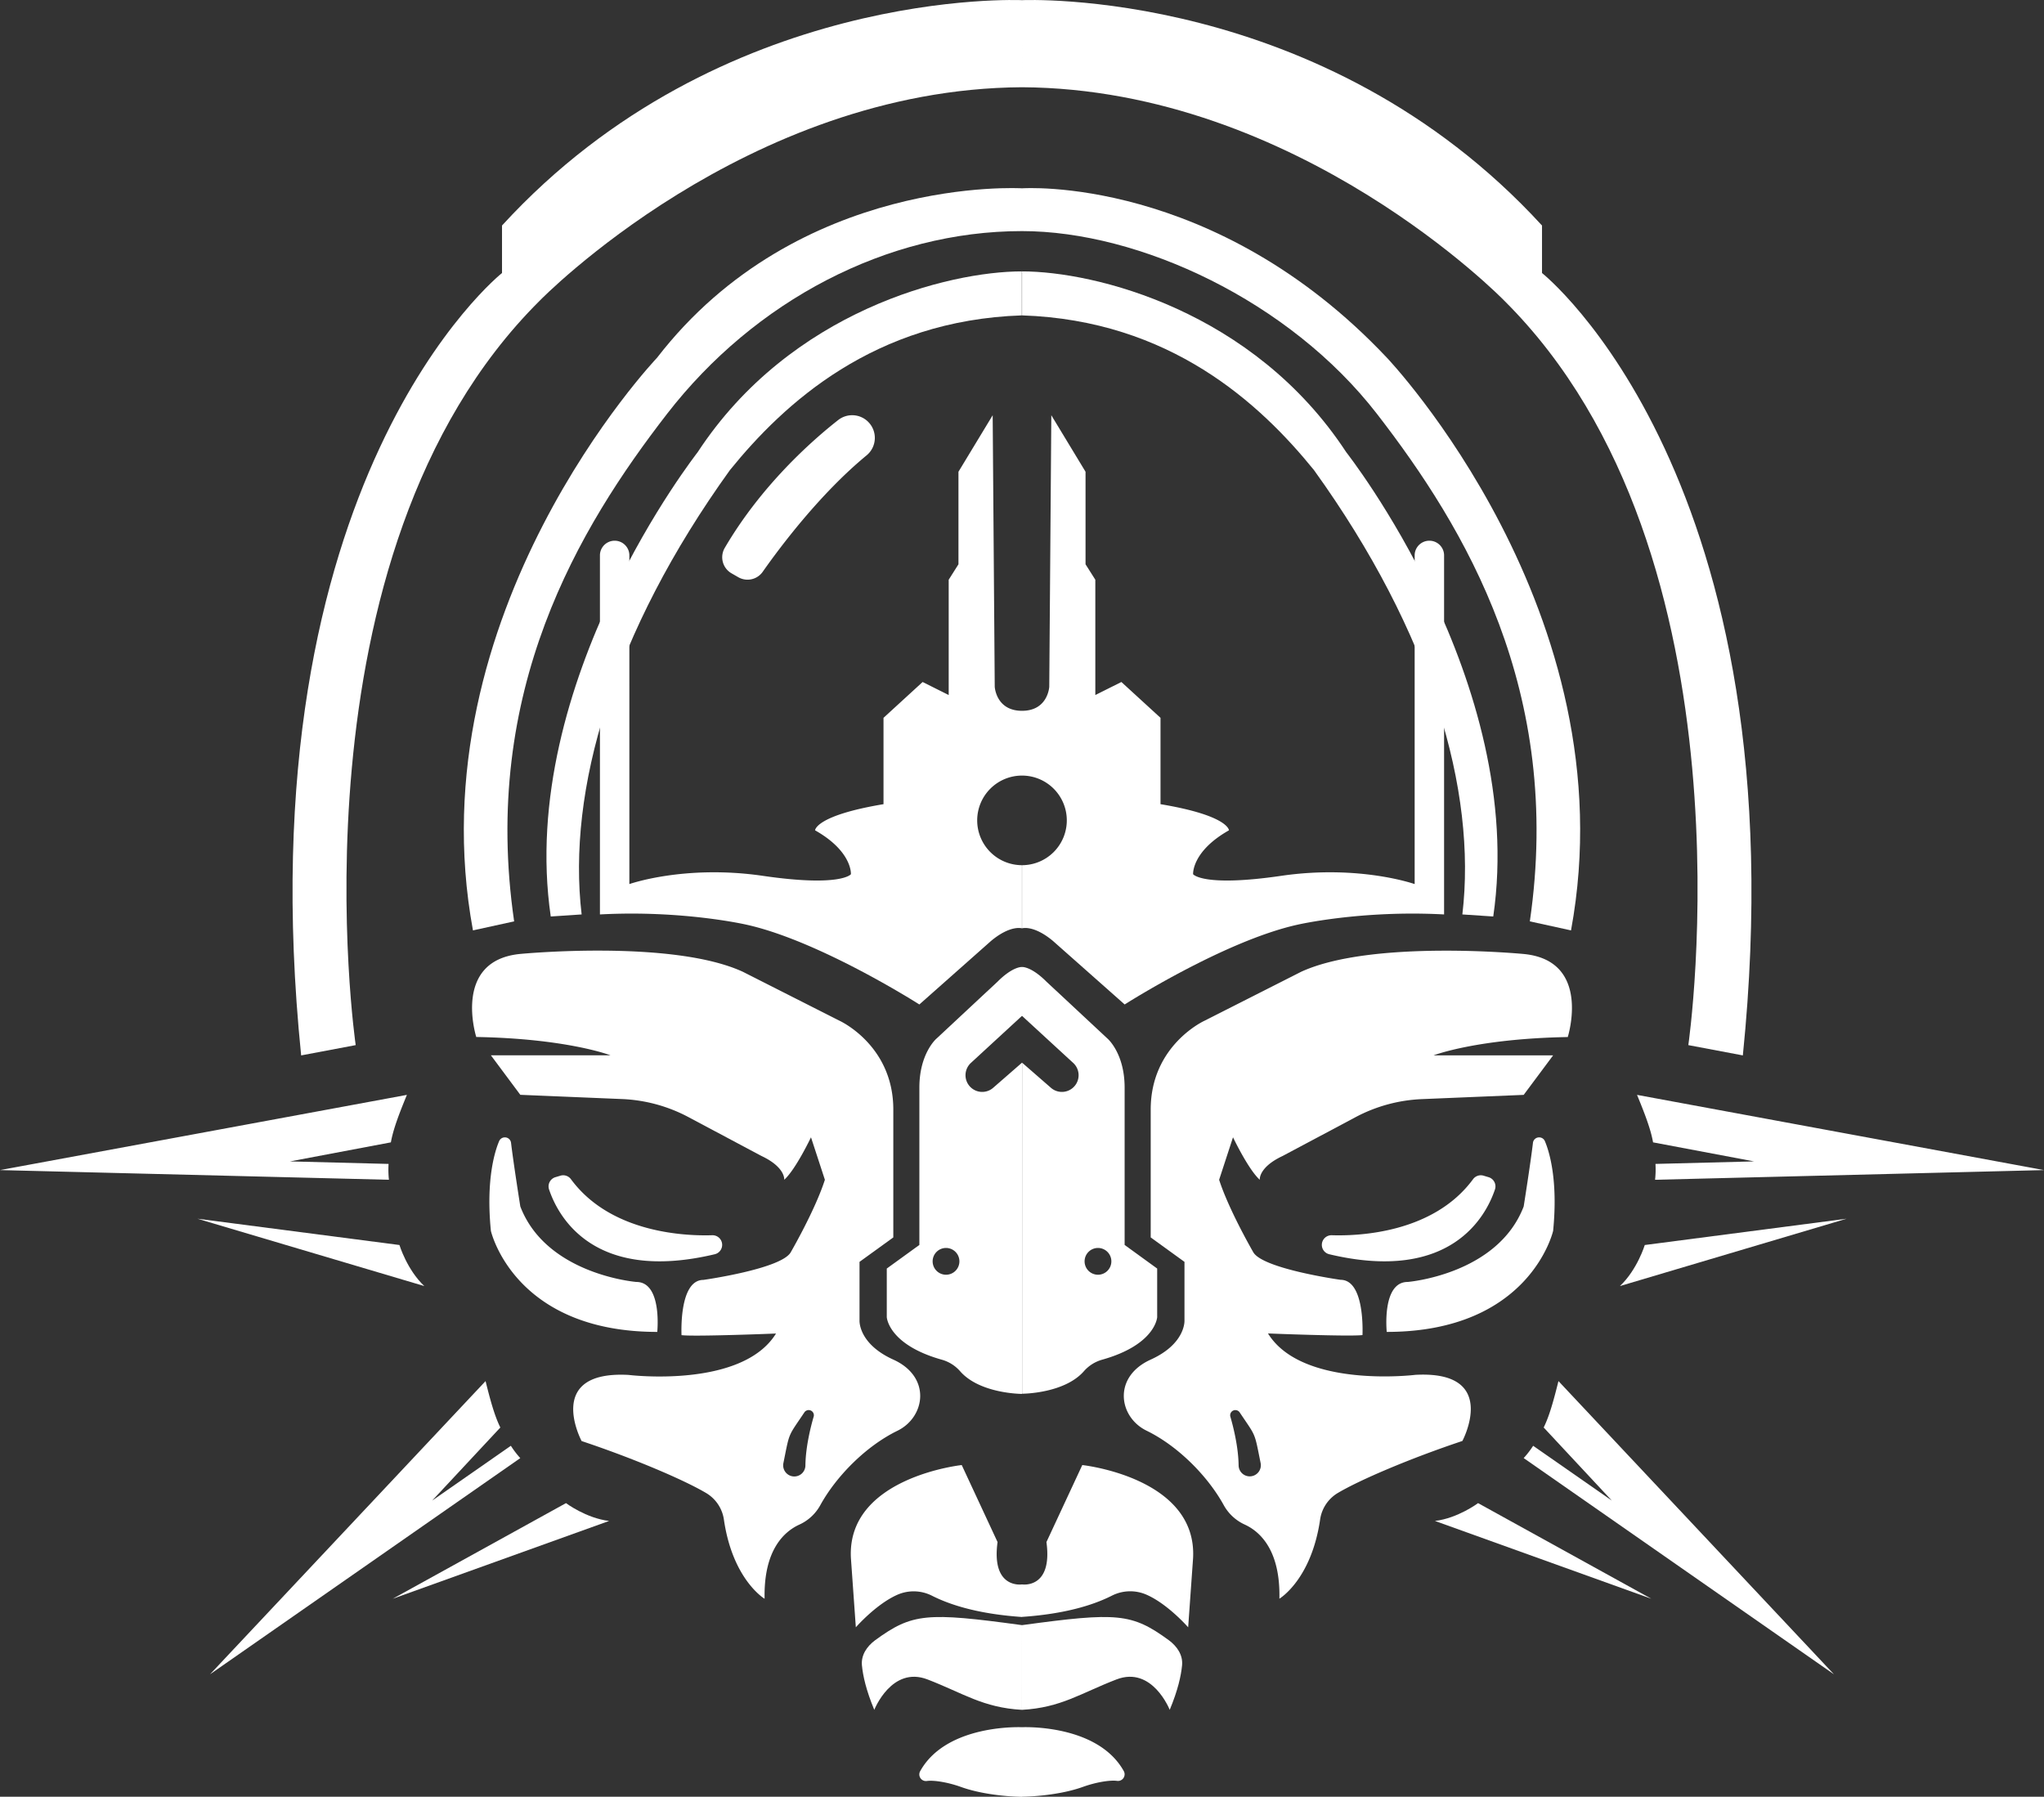 <svg xmlns="http://www.w3.org/2000/svg" viewBox="0 0 992.7 872.65"><rect x="0" y="0" width="992.7" height="872.65" fill="#333333" stroke="none"/><defs><style>.cls-1{fill:#fff;}</style></defs><g id="Layer_2" data-name="Layer 2"><g id="_1" data-name="1"><path class="cls-1" d="M188.72,565.3l-47.88-1.22,49-9.25c1.11-6.39,4.13-14.2,7.78-23.06L0,568.3,188.89,573A45.48,45.48,0,0,1,188.72,565.3Z"/><path class="cls-1" d="M95.89,591.92,194,604.69s3.63,12,12.07,19.94Z"/><path class="cls-1" d="M248.11,702.2,209.9,728.81,243,693.32c-2.81-5.64-4.94-13.5-7.18-22.54L102,813.19l150.68-105A44.77,44.77,0,0,1,248.11,702.2Z"/><path class="cls-1" d="M190.73,776.5l84.15-46.45s9.77,7.32,20.94,8.66Z"/><path class="cls-1" d="M496.35.08s-146-6.86-252.54,109.45V132.6s-126,99.9-97.55,380l26.49-5s-34.82-238.16,89.4-361.59c0,0,100-102.85,234.2-103.64"/><path class="cls-1" d="M496.35,112.24c-65.67,0-129.88,33.88-172.38,88.76-42.83,55.3-90.54,134.68-74.27,246.5l-20,4.38c-28.48-154.29,89.41-278.13,89.41-278.13C387.8,84.81,496.35,91.46,496.35,91.46Z"/><path class="cls-1" d="M267.48,445.13l15-1c-7.12-60.13,15.07-136.67,72-215.79,26.28-32.44,70.05-72.79,141.79-75.16V131.81c-35.34,0-112.35,19-157.45,87.83C338.9,219.64,250.87,331.2,267.48,445.13Z"/><path class="cls-1" d="M407.09,204c-12.42,9.74-37.19,31.47-55.14,62.17a9,9,0,0,0,3.3,12.27l3.36,1.93a9,9,0,0,0,11.79-2.63c8.5-12.1,27.87-37.93,50.46-56.57a11,11,0,0,0,.7-16.37h0A11,11,0,0,0,407.09,204Z"/><path class="cls-1" d="M319.21,646.89s2.49-24.26-10.17-24.26c0,0-43.64-3.51-56.34-36.66,0,0-3.3-20.82-4.5-30.89a3,3,0,0,0-3-2.67h0a3,3,0,0,0-2.79,1.84c-2,4.69-6.49,18.54-4,43.57C238.42,597.82,249.49,646.89,319.21,646.89Z"/><path class="cls-1" d="M266.66,577.7c4.23,12.61,21.17,45.57,80.47,31.47a4.68,4.68,0,0,0,3.6-4.55h0a4.68,4.68,0,0,0-4.83-4.68c-13,.41-49.3-1-68.59-27.19a4.68,4.68,0,0,0-5.12-1.74l-2.43.73A4.67,4.67,0,0,0,266.66,577.7Z"/><path class="cls-1" d="M496.35,769.53s-15,2.37-11.87-20.57l-17.4-37.4s-56.05,6-53.81,45.31l2.38,33.49s9.83-11.26,20.19-15.81a19.68,19.68,0,0,1,16.82.49c6.29,3.16,19.39,8.65,43.69,10.31Z"/><path class="cls-1" d="M496.35,789.31c-46.42-6.33-53.27-5.81-71.31,7.32-4.05,3-6.91,7.25-6.43,12.24s2,12,6,21.58c0,0,8.43-21.47,25.84-14.77s26.9,13.71,45.89,14.77"/><path class="cls-1" d="M496.35,838.89s-36.55-1.78-49.42,21.29A3.22,3.22,0,0,0,450.2,865c3.46-.47,10.35.68,16.5,2.9,13.19,4.74,29.65,4.8,29.65,4.8Z"/><path class="cls-1" d="M496.35,493.39V469.66s-4.35-.4-11.87,7.12l-29.7,27.69s-8.27,7.12-8.27,23.74v76.44l-15.83,11.47v23.6s.69,13.4,26.83,20.7A18.32,18.32,0,0,1,466.3,666C475.9,677,496.35,677,496.35,677V516.13l-14,12.2a8.1,8.1,0,0,1-11.54-.9h0a8.11,8.11,0,0,1,.71-11.17ZM459.46,619.12a6.5,6.5,0,1,1,6.49-6.5A6.5,6.5,0,0,1,459.46,619.12Z"/><path class="cls-1" d="M433.85,660.34c-17.09-7.74-16.41-19-16.41-19V612.87L433.85,601V538.87c0-31.27-26.11-43.1-26.11-43.1L360.81,472c-34.26-15.82-108.11-8.69-108.11-8.69-33.19,3.17-21.4,40.34-21.4,40.34,44.3.79,65.21,8.91,65.21,8.91H238.42l14.28,19.18,49.45,2.06a75.1,75.1,0,0,1,32.14,8.73l35.47,18.88C381.63,567,380.87,573,380.87,573c5.58-5,13-20.63,13-20.63L400.62,573C395.87,587.81,384,608.27,384,608.27c-4.75,8.07-42.35,13.36-42.35,13.36-11.49,0-10.75,24.18-10.66,26.84,6.33.79,45.89-.79,45.89-.79-16.62,26.9-71.63,20.1-71.63,20.1-41.14-2.21-22.78,32.12-22.78,32.12,25.26,8.42,49.87,18.93,60.57,25.3a18,18,0,0,1,8.54,12.89c4.28,29.28,19.76,38.41,19.76,38.41-.52-23.91,9.7-32.72,16.84-36a22,22,0,0,0,10.22-9.47c7.65-13.9,22-28.57,37.42-36.11C449.36,688.34,452.5,668.79,433.85,660.34Zm-38.69,27.74c-1.43,4.91-3.89,14.66-4,23.67a5.4,5.4,0,1,1-10.69-1.13c3.12-15.47,2.05-12.49,10.19-24.65a2.52,2.52,0,0,1,4.51,2.11Z"/><path class="cls-1" d="M474.59,398.45a21.76,21.76,0,0,1,21.76-21.76V345.23c-12.66,0-13.24-11.7-13.24-11.7l-1-131.85-16.62,27.45v44.94l-4.74,7.5v56l-12.66-6.33-19,17.4v41.94c-33.23,5.54-33.23,12.7-33.23,12.7,18.2,10.29,17.4,21.32,17.4,21.32s-4.74,6.33-42.72.79-64.88,4-64.88,4V269.5a7.15,7.15,0,0,0-14.29,0V444.13c40.4-2.16,71.26,5,71.26,5,35.6,7.91,83.87,38.73,83.87,38.73L481.32,457c9.49-7.91,15-6.12,15-6.12V420.21A21.76,21.76,0,0,1,474.59,398.45Z"/><path class="cls-1" d="M804,565.3l47.89-1.22-49.06-9.25c-1.1-6.39-4.13-14.2-7.78-23.06L992.7,568.3,803.81,573A45.48,45.48,0,0,0,804,565.3Z"/><path class="cls-1" d="M896.81,591.92l-98,12.77s-3.64,12-12.08,19.94Z"/><path class="cls-1" d="M744.6,702.2l38.2,26.61-33.09-35.49c2.81-5.64,4.93-13.5,7.18-22.54L890.68,813.19,740,708.17A45.22,45.22,0,0,0,744.6,702.2Z"/><path class="cls-1" d="M802,776.5l-84.15-46.45s-9.77,7.32-20.93,8.66Z"/><path class="cls-1" d="M496.35.08S642.3-6.78,748.9,109.53V132.6s126,99.9,97.54,380l-26.48-5s34.81-238.16-89.41-361.59c0,0-100-102.85-234.2-103.64"/><path class="cls-1" d="M496.35,91.46s93.36-6.65,177.23,82.29c0,0,117.89,123.84,89.41,278.13l-20-4.38c16.27-111.82-31.44-191.2-74.26-246.5-42.5-54.88-115.42-88.76-172.39-88.76Z"/><path class="cls-1" d="M725.22,445.13l-15-1c7.12-60.13-15.08-136.67-72.05-215.79-26.27-32.44-70-72.79-141.79-75.16V131.81c35.34,0,112.35,19,157.45,87.83C653.8,219.64,741.84,331.2,725.22,445.13Z"/><path class="cls-1" d="M673.49,646.89s-2.49-24.26,10.17-24.26c0,0,43.65-3.51,56.34-36.66,0,0,3.31-20.82,4.5-30.89a3,3,0,0,1,3-2.67h0a3,3,0,0,1,2.8,1.84c2,4.69,6.48,18.54,4,43.57C754.29,597.82,743.21,646.89,673.49,646.89Z"/><path class="cls-1" d="M726.05,577.7c-4.23,12.61-21.18,45.57-80.48,31.47a4.68,4.68,0,0,1-3.6-4.55h0a4.68,4.68,0,0,1,4.83-4.68c13.05.41,49.3-1,68.59-27.19a4.69,4.69,0,0,1,5.12-1.74l2.43.73A4.67,4.67,0,0,1,726.05,577.7Z"/><path class="cls-1" d="M496.35,769.53s15,2.37,11.87-20.57l17.41-37.4s56,6,53.8,45.31l-2.38,33.49s-9.82-11.26-20.18-15.81A19.7,19.7,0,0,0,540,775c-6.29,3.16-19.39,8.65-43.69,10.31Z"/><path class="cls-1" d="M496.35,789.31c46.42-6.33,53.28-5.81,71.31,7.32,4.05,3,6.92,7.25,6.43,12.24s-2,12-6,21.58c0,0-8.44-21.47-25.85-14.77s-26.9,13.71-45.89,14.77"/><path class="cls-1" d="M496.35,838.89s36.55-1.78,49.42,21.29a3.22,3.22,0,0,1-3.26,4.77c-3.47-.47-10.36.68-16.51,2.9-13.19,4.74-29.65,4.8-29.65,4.8Z"/><path class="cls-1" d="M496.35,493.39V469.66s4.35-.4,11.87,7.12l29.7,27.69s8.27,7.12,8.27,23.74v76.44L562,616.12v23.6s-.69,13.4-26.83,20.7A18.37,18.37,0,0,0,526.4,666c-9.59,10.92-30,10.92-30,10.92V516.13l14,12.2a8.1,8.1,0,0,0,11.54-.9h0a8.1,8.1,0,0,0-.71-11.17Zm36.9,125.73a6.5,6.5,0,1,0-6.5-6.5A6.5,6.5,0,0,0,533.25,619.12Z"/><path class="cls-1" d="M558.86,660.34c17.08-7.74,16.4-19,16.4-19V612.87L558.86,601V538.87c0-31.27,26.11-43.1,26.11-43.1L631.89,472C666.15,456.21,740,463.34,740,463.34c33.19,3.17,21.41,40.34,21.41,40.34-44.31.79-65.21,8.91-65.21,8.91h58.09L740,531.77l-49.44,2.06a75.14,75.14,0,0,0-32.15,8.73l-35.47,18.88C611.08,567,611.83,573,611.83,573c-5.58-5-13-20.63-13-20.63L592.09,573c4.75,14.77,16.61,35.23,16.61,35.23,4.75,8.07,42.35,13.36,42.35,13.36,11.49,0,10.76,24.18,10.66,26.84-6.33.79-45.89-.79-45.89-.79,16.62,26.9,71.63,20.1,71.63,20.1,41.14-2.21,22.78,32.12,22.78,32.12-25.25,8.42-49.87,18.93-60.56,25.3a18,18,0,0,0-8.54,12.89c-4.29,29.28-19.77,38.41-19.77,38.41.52-23.91-9.7-32.72-16.84-36a22.06,22.06,0,0,1-10.21-9.47c-7.66-13.9-22-28.57-37.43-36.11C543.35,688.34,540.2,668.79,558.86,660.34Zm38.69,27.74c1.42,4.91,3.89,14.66,4,23.67a5.4,5.4,0,1,0,10.7-1.13c-3.13-15.47-2.06-12.49-10.19-24.65a2.54,2.54,0,0,0-2.09-1.1A2.51,2.51,0,0,0,597.55,688.08Z"/><path class="cls-1" d="M518.11,398.45a21.76,21.76,0,0,0-21.76-21.76V345.23c12.66,0,13.24-11.7,13.24-11.7l1-131.85,16.62,27.45v44.94l4.75,7.5v56l12.66-6.33,19,17.4v41.94c33.24,5.54,33.24,12.7,33.24,12.7-18.2,10.29-17.41,21.32-17.41,21.32s4.75,6.33,42.72.79,64.88,4,64.88,4V269.5a7.15,7.15,0,0,1,14.29,0V444.13c-40.4-2.16-71.25,5-71.25,5-35.61,7.91-83.87,38.73-83.87,38.73L511.38,457c-9.49-7.91-15-6.12-15-6.12V420.21A21.76,21.76,0,0,0,518.11,398.45Z"/></g></g></svg>